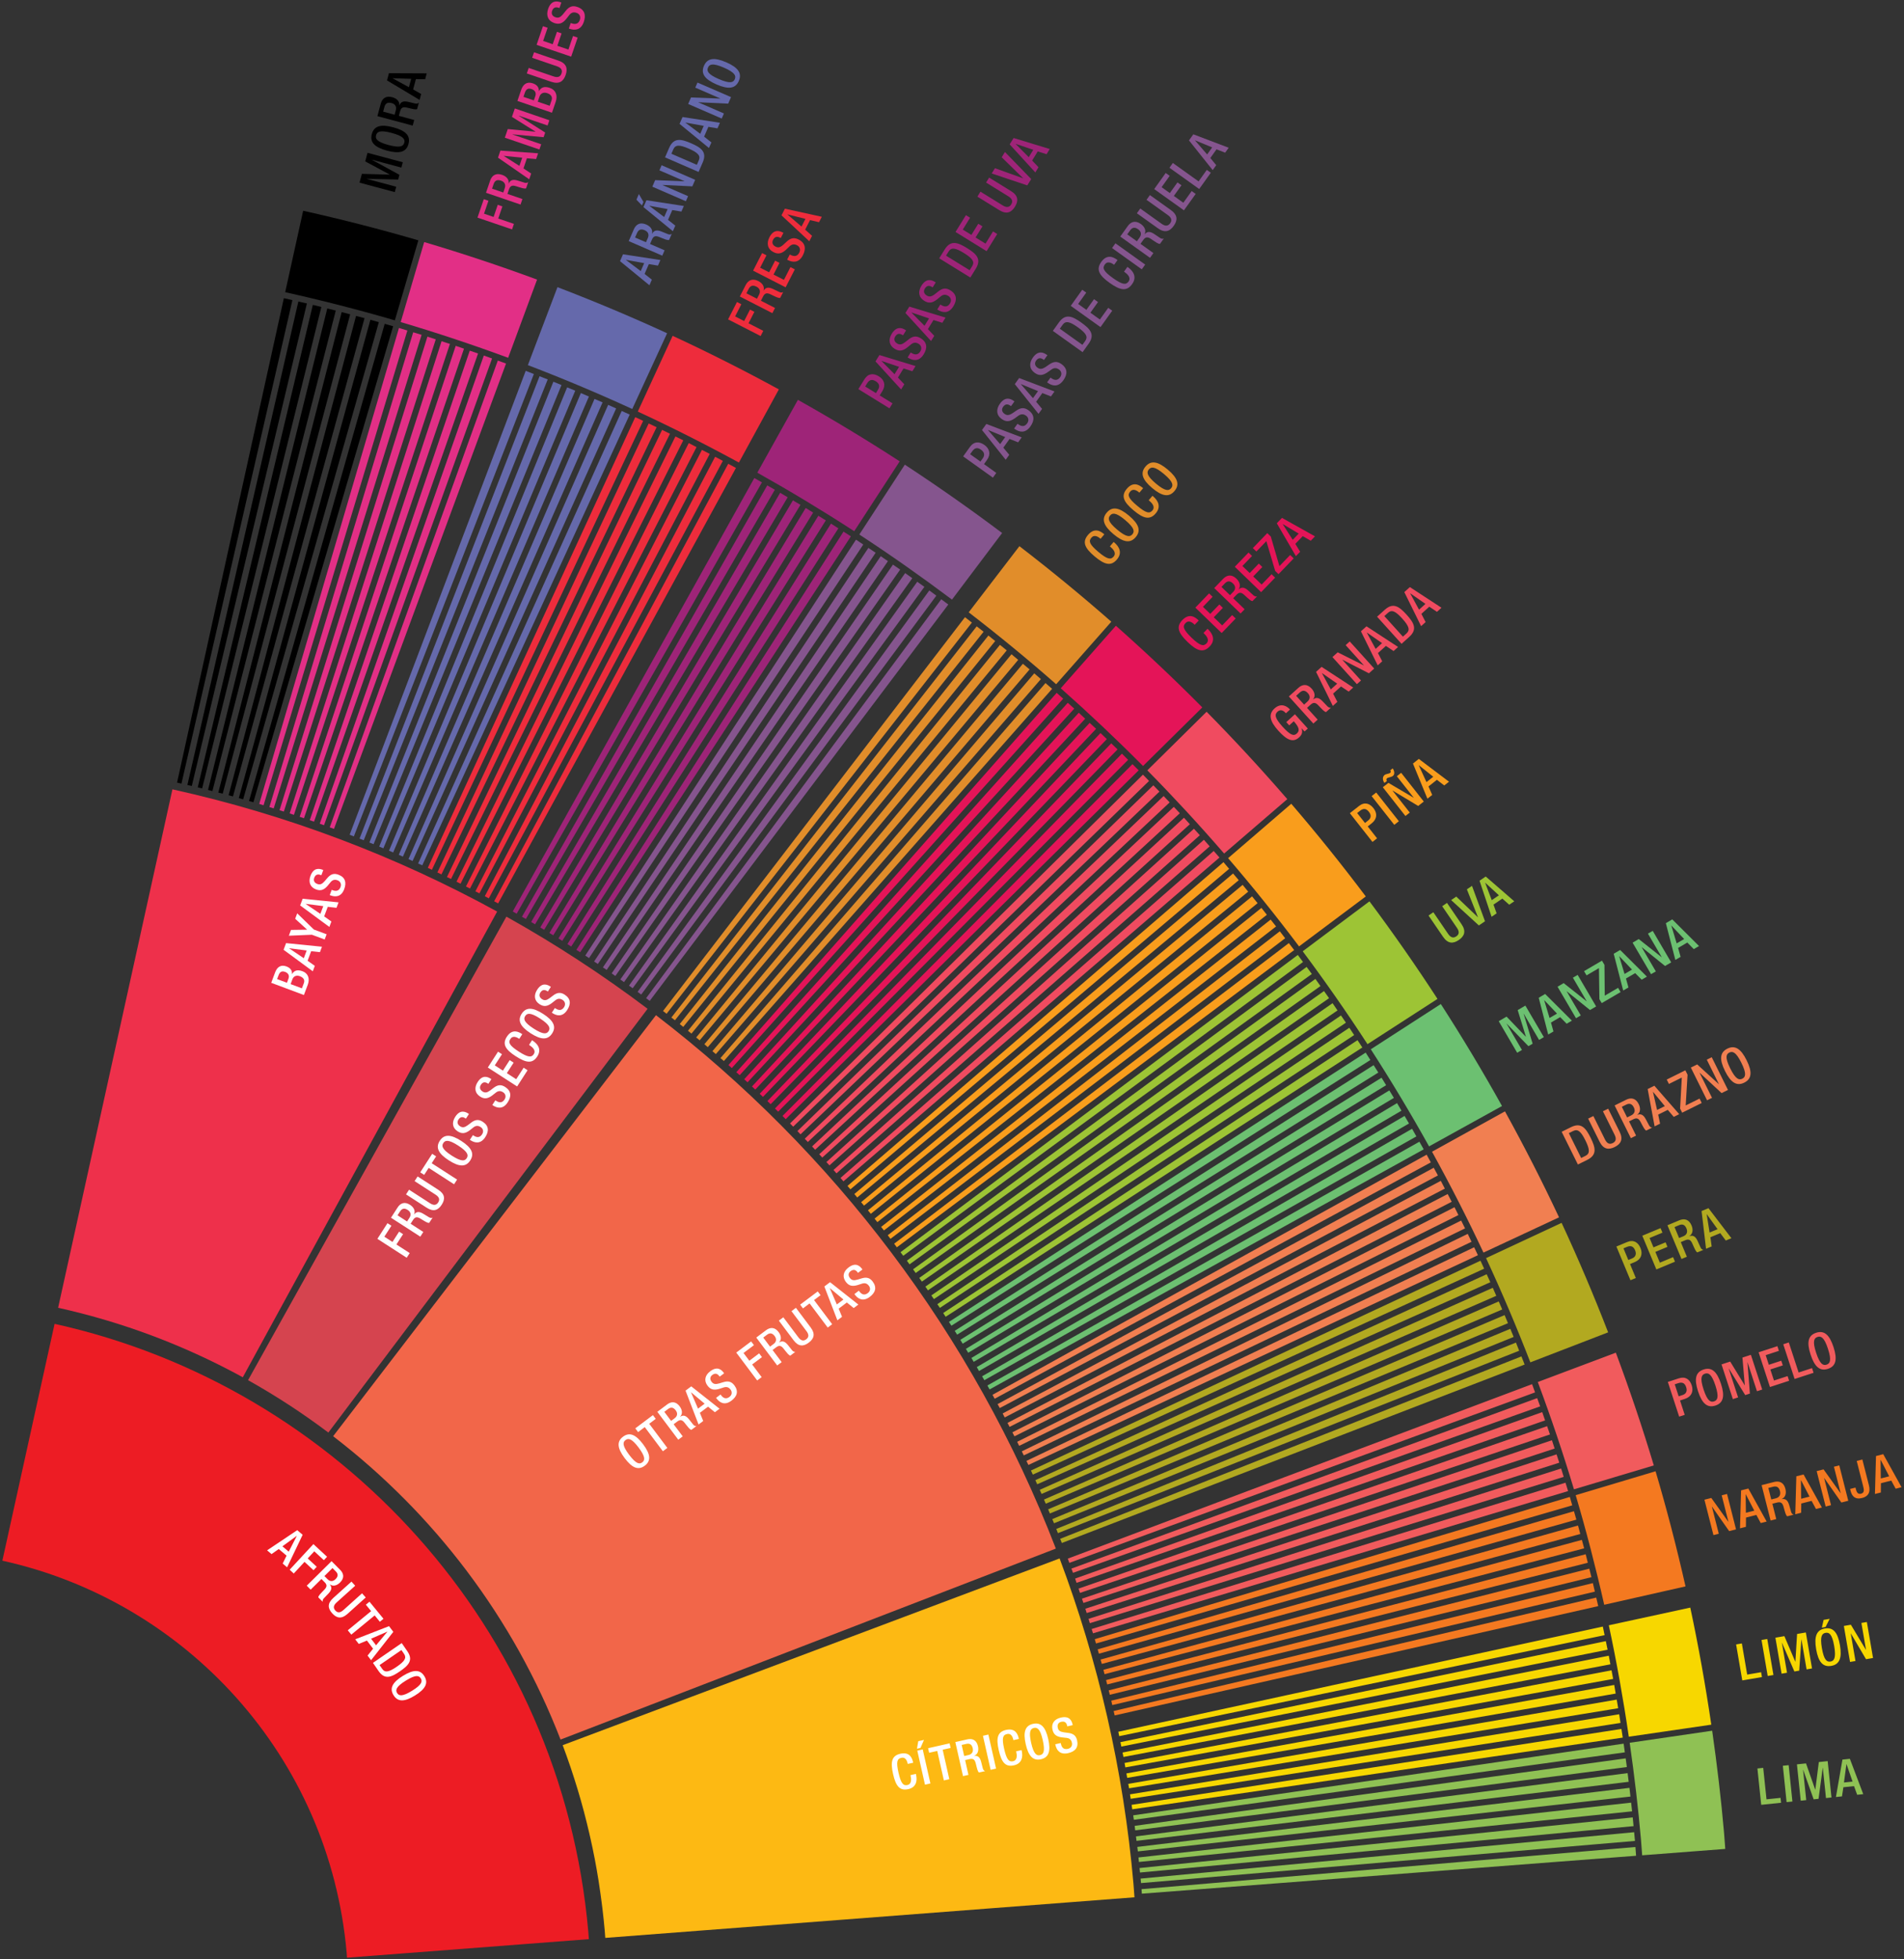 <svg xmlns="http://www.w3.org/2000/svg" fill="none" viewBox="0 0 381 392">
  <rect x="0" y="0" width="381" height="392" fill="#333333" stroke="none"/>
  <defs/>
  <path fill="#000" d="M74.118 63.981l-26.33 95.711c.291.08.58.165.869.247l27.149-95.478c-.563-.158-1.122-.323-1.688-.48zM71.247 63.206l-25.503 95.911c.293.079.58.161.871.242l26.33-95.701c-.565-.152-1.132-.298-1.698-.452zM68.371 62.442l-24.685 96.145c.291.076.583.149.874.226l25.507-95.92c-.566-.149-1.129-.304-1.696-.451zM62.6 61.002l-23.031 96.54c.293.071.585.141.878.212l23.855-96.33c-.569-.14-1.135-.285-1.702-.422zM65.487 61.718l-23.858 96.34c.293.075.582.15.876.226L67.19 62.14c-.568-.144-1.136-.28-1.703-.422zM49.831 160.273c.289.083.582.162.871.246l27.966-95.242c-.561-.165-1.126-.32-1.687-.481l-27.15 95.477zM59.703 60.327l-22.205 96.736c.294.069.588.134.881.204L61.41 60.719c-.569-.135-1.138-.26-1.707-.392zM56.802 59.662L35.43 156.585c.294.067.587.136.881.203l22.2-96.735c-.569-.129-1.14-.264-1.709-.391zM60.662 42.171l-3.594 16.293c7.348 1.632 14.723 3.525 21.945 5.633l4.701-16.008c-7.584-2.214-15.332-4.202-23.052-5.918zM71.94 36.547l.47-1.761 5.566.158.007-.02-4.905-2.629.464-1.721 7.061 1.893-.288 1.068-5.873-1.575-.006.019 5.492 3-.254.951-6.256-.153-.006.021 5.876 1.573-.29 1.069-7.058-1.893zM77.448 30.143c-2.523-.676-3.48-1.695-3.043-3.317.435-1.622 1.773-2.026 4.294-1.351 2.522.676 3.479 1.698 3.043 3.318-.432 1.622-1.771 2.026-4.294 1.35zm.919-3.548c-2.372-.637-2.93-.213-3.111.459-.18.673.092 1.318 2.464 1.955 2.434.651 2.992.23 3.173-.444.18-.673-.093-1.317-2.526-1.97zM75.52 23.241l.669-2.492c.265-.99.974-1.657 2.3-1.302.906.244 1.502.839 1.412 1.641l.019.005c.259-.684.741-.946 1.743-.72.456.111 1.014.251 1.442.344.355.074.567-.049.706-.172l-.342 1.276c-.159.074-.389.064-.674.021-.436-.075-.83-.191-1.35-.31-.774-.186-1.175-.04-1.382.731l-.248.92 3.068.822-.304 1.127-7.059-1.891zm3.687-1.182c.194-.723-.132-1.246-.844-1.436-.75-.202-1.235.019-1.434.761l-.256.958 2.294.617.24-.9zM77.442 16.09l.386-1.444 7.559.033-.313 1.18-1.849-.03-.555 2.067 1.609.919-.316 1.176-6.521-3.901zm4.835-.316l-3.699-.122-.005.02 3.254 1.774.45-1.672z"/>
  <path fill="#E22F86" d="M98.462 71.73c-.55-.197-1.099-.401-1.647-.595l-32.828 93.677c.286.099.564.207.849.309l16.45-45.687L98.462 71.73zM90.048 98.709l-24.063 66.832c.283.103.566.205.847.309l34.428-93.108c-.548-.203-1.1-.396-1.648-.596l-9.564 26.563zM94.001 70.161l-32.018 93.953c.285.099.571.189.855.289l32.824-93.674c-.553-.194-1.106-.377-1.661-.568zM91.187 69.2l-31.219 94.234c.286.097.571.194.857.29l32.022-93.957c-.553-.188-1.106-.381-1.66-.567zM79.838 65.621l-27.963 95.235c.289.085.574.181.863.267l28.78-94.992c-.559-.17-1.121-.345-1.68-.51zM82.685 66.485l-28.78 95c.286.089.575.178.862.269l29.599-94.759c-.563-.174-1.121-.338-1.681-.51zM85.529 67.361l-29.597 94.753c.286.092.577.177.863.269l30.403-94.485c-.556-.176-1.114-.363-1.669-.537zM88.359 68.275l-22.702 70.554-7.701 23.926c.288.093.572.195.857.289L90.03 68.815c-.558-.186-1.113-.358-1.671-.54zM84.884 48.435l-4.699 16.008c7.119 2.107 14.346 4.509 21.5 7.146l5.785-15.647c-7.513-2.77-15.105-5.294-22.586-7.507zM95.548 43.542l1.261-3.69.93.317-.882 2.587 1.917.654.83-2.431.93.316-.832 2.432 3.14 1.071-.375 1.104-6.919-2.36zM97.249 38.57l.836-2.44c.329-.969 1.081-1.59 2.378-1.146.892.305 1.445.936 1.302 1.732l.019.007c.301-.665.801-.896 1.787-.603.448.141.994.318 1.416.44.347.097.566-.011.712-.123l-.425 1.249c-.162.063-.391.038-.676-.024-.429-.103-.811-.245-1.321-.399-.765-.238-1.173-.118-1.431.638l-.307.9 3.001 1.026-.377 1.104-6.914-2.361zm3.759-.934c.243-.708-.048-1.25-.746-1.487-.736-.253-1.232-.065-1.48.662l-.321.939 2.25.768.297-.882zM99.653 31.547l.482-1.415 7.54.541-.393 1.152-1.844-.153-.69 2.025 1.544 1.025-.394 1.151-6.245-4.326zm4.843.008l-3.68-.37-.008.019 3.129 1.987.559-1.636zM101.019 27.551l.589-1.725 5.542.53.007-.019-4.714-2.951.574-1.684 6.916 2.36-.357 1.046-5.753-1.963-.006.019 5.278 3.359-.318.93-6.229-.57-.009.02 5.756 1.964-.358 1.047-6.918-2.363zM103.537 20.195l.763-2.236c.351-1.028 1.092-1.706 2.313-1.289.841.287 1.243.792 1.221 1.552l.018.007c.394-.71 1.016-1.039 2.186-.638 1.154.393 1.607 1.477 1.162 2.775l-.746 2.189-6.917-2.36zm3.59-.98c.227-.668-.099-1.17-.749-1.389-.822-.284-1.156.156-1.369.776l-.264.774 2.084.711.298-.872zm3.243.858c.227-.659-.076-1.162-.873-1.434-.746-.254-1.323.045-1.544.686l-.348 1.025 2.391.817.374-1.094zM105.796 13.591l4.96 1.694c.871.297 1.38.08 1.606-.587.224-.66-.043-1.14-.916-1.439l-4.96-1.693.378-1.104 4.873 1.663c1.598.546 1.908 1.539 1.459 2.857-.455 1.327-1.305 1.922-2.905 1.378l-4.873-1.665.378-1.104zM107.375 8.975l1.276-3.738.932.318-.9 2.634 1.917.655.848-2.48.928.317-.846 2.48 2.209.754.928-2.711.927.318-1.302 3.815-6.917-2.362zM114.204 4.606l.173.059c.842.289 1.396.067 1.656-.7.238-.697-.137-1.215-.65-1.39-.725-.248-1.17.011-1.568.568l-.52.667c-.73.874-1.402 1.132-2.391.796-1.259-.432-1.665-1.522-1.221-2.818.604-1.774 1.771-1.582 2.488-1.337l.154.054-.375 1.103-.148-.049c-.63-.215-1.092-.06-1.329.628-.161.475-.054 1.02.682 1.27.591.202.994.005 1.526-.636l.526-.653c.682-.86 1.359-1.105 2.31-.781 1.471.503 1.777 1.603 1.304 2.998-.587 1.715-1.863 1.712-2.83 1.381l-.167-.055.38-1.105z"/>
  <path fill="#6569AB" d="M121.696 81.006l-39.959 90.895c.273.122.547.247.822.37l40.733-90.544c-.531-.239-1.062-.484-1.596-.721zM83.671 172.773c.275.125.55.245.825.371l41.511-90.193c-.531-.244-1.068-.48-1.601-.721l-40.735 90.543zM107.966 75.284l-36.023 92.515c.278.111.56.219.839.331L109.6 75.921c-.545-.215-1.09-.424-1.634-.637zM113.486 77.506l-37.603 91.881c.278.114.553.234.831.349l38.395-91.563c-.54-.227-1.081-.443-1.623-.667zM118.964 79.822l-38.206 88.969-.962 2.243c.275.121.548.244.827.366l39.955-90.887c-.536-.231-1.075-.46-1.614-.691zM110.734 76.375l-36.816 92.201c.278.113.56.222.836.335l37.603-91.868c-.542-.222-1.081-.448-1.623-.668zM116.233 78.646L77.84 170.212c.275.118.555.232.833.351l39.171-91.223c-.538-.231-1.072-.468-1.611-.694zM105.197 74.202l-35.231 92.821c.281.108.558.221.841.33L106.83 74.84c-.546-.211-1.09-.429-1.633-.638zM133.49 66.68c-7.197-3.306-14.572-6.406-21.938-9.223l-5.922 15.599c6.998 2.676 14.019 5.626 20.887 8.779l1.665-3.618 5.31-11.536h-.002v-.001zM124.071 52.254l.596-1.373 7.482 1.146-.486 1.12-1.824-.301-.854 1.965 1.456 1.148-.485 1.118-5.885-4.823zm4.833.4l-3.644-.665-.009.018 2.963 2.235.69-1.588zM125.81 48.242l1.029-2.368c.41-.941 1.21-1.499 2.469-.952.865.376 1.366 1.052 1.161 1.834l.021.009c.356-.639.871-.83 1.83-.458.434.178.965.397 1.378.555.339.124.566.033.722-.067l-.526 1.213c-.169.049-.394.007-.671-.079-.42-.138-.792-.31-1.291-.505-.741-.298-1.159-.212-1.475.522l-.38.874 2.916 1.265-.468 1.071-6.715-2.914zm3.826-.627c.301-.687.054-1.253-.623-1.546-.715-.311-1.224-.164-1.531.541l-.398.913 2.181.947.371-.855zM127.352 39.953l.488-1.127.922 1.585-.304.694-1.106-1.152zm1.408 1.484l.596-1.373 7.485 1.148-.488 1.118-1.823-.301-.855 1.967 1.458 1.146-.485 1.119-5.888-4.824zm4.834.4l-3.642-.665-.01.017 2.963 2.237.689-1.589zM130.535 37.352l.566-1.307 5.849.226.008-.02-5.004-2.172.442-1.015 6.713 2.915-.568 1.307-5.978-.282-.008.018 5.134 2.229-.444 1.014-6.71-2.913zM133.077 31.488l.828-1.908c.912-2.107 2.401-1.773 4.388-.913 1.981.861 3.242 1.722 2.326 3.827l-.83 1.907-6.712-2.913zm6.368 1.492l.385-.884c.383-.883-.04-1.503-2.005-2.357-1.889-.82-2.685-.786-3.092.144l-.382.884 5.094 2.213zM135.983 24.787l.596-1.372 7.48 1.146-.486 1.119-1.825-.301-.852 1.965 1.458 1.148-.488 1.118-5.883-4.823zm4.831.4l-3.644-.666-.009.018 2.965 2.236.688-1.588zM137.708 20.805l.567-1.307 5.846.227.008-.021-5-2.171.442-1.016 6.711 2.915-.566 1.307-5.981-.281-.005.017 5.132 2.229-.442 1.016-6.712-2.915zM143.391 16.901c-2.397-1.042-3.195-2.192-2.525-3.734.669-1.542 2.054-1.746 4.451-.704 2.397 1.041 3.194 2.191 2.525 3.733-.668 1.542-2.052 1.745-4.451.705zm1.434-3.379c-2.259-.98-2.873-.643-3.149-.004-.281.639-.105 1.318 2.151 2.297 2.315 1.005 2.93.669 3.208.03.275-.64.1-1.319-2.21-2.323z"/>
  <path fill="#EE2C3C" d="M132.489 86.014L89.438 175.484c.27.131.544.258.814.39l43.811-89.085c-.525-.258-1.051-.522-1.574-.775zM127.115 83.463l-41.51 90.184c.275.127.544.263.816.391l42.277-89.826c-.527-.249-1.057-.504-1.583-.749zM129.803 84.732l-42.282 89.832c.272.13.544.261.814.392l43.053-89.476c-.527-.254-1.057-.497-1.585-.748zM143.102 91.389L97.014 179.322c.267.141.528.289.795.43l46.838-87.533c-.515-.275-1.03-.557-1.545-.83zM98.884 180.333c.264.143.528.285.793.429l47.593-87.138c-.515-.28-1.032-.55-1.547-.828l-46.839 87.537zM137.818 88.656L93.24 177.377c.267.136.536.271.804.409l45.335-88.327c-.522-.266-1.04-.539-1.561-.803zM140.461 90.018l-45.33 88.323c.267.137.537.269.804.409l46.086-87.93c-.517-.27-1.04-.534-1.56-.802zM135.155 87.329L91.348 176.412c.269.133.534.275.803.409l44.576-88.716c-.523-.263-1.046-.515-1.572-.776zM134.6 67.194l-6.973 15.155c6.738 3.122 13.537 6.552 20.23 10.2l7.997-14.639c-7.037-3.838-14.184-7.44-21.254-10.716zM145.693 63.904l1.778-3.476.876.449-1.245 2.435 1.806.925 1.17-2.289.876.447-1.17 2.291 2.952 1.513-.532 1.039-6.511-3.334zM148.043 59.326l1.176-2.299c.471-.912 1.304-1.416 2.525-.791.838.43 1.296 1.134 1.043 1.903l.016.008c.396-.614.924-.769 1.854-.339.423.207.939.458 1.342.642.327.144.561.069.723-.021l-.601 1.176c-.172.04-.394-.017-.665-.119-.41-.165-.771-.361-1.254-.587-.72-.345-1.143-.285-1.507.427l-.434.847 2.828 1.449-.536 1.038-6.51-3.334zm3.86-.386c.337-.665.13-1.244-.528-1.58-.692-.354-1.211-.241-1.561.444l-.451.884 2.114 1.083.426-.831zM150.7 54.155l1.801-3.521.876.45-1.272 2.48 1.806.923 1.195-2.334.876.449-1.195 2.334 2.079 1.065 1.309-2.554.876.448-1.841 3.594-6.51-3.334zM158.038 50.919l.162.085c.793.406 1.374.264 1.741-.456.339-.657.04-1.223-.442-1.471-.685-.35-1.165-.157-1.634.338l-.611.585c-.851.761-1.555.92-2.483.444-1.186-.607-1.429-1.746-.808-2.968.857-1.668 1.986-1.31 2.658-.965l.146.076-.531 1.04-.137-.07c-.593-.304-1.075-.215-1.405.43-.231.448-.205 1.002.49 1.357.556.286.984.148 1.604-.409l.614-.574c.801-.752 1.509-.895 2.401-.44 1.385.711 1.529 1.844.857 3.157-.825 1.614-2.088 1.428-2.998.961l-.156-.079.532-1.041zM156.38 43.087l.68-1.331 7.389 1.62-.556 1.086-1.801-.417-.976 1.905 1.382 1.238-.555 1.084-5.563-5.185zm4.795.707l-3.595-.897-.008.018 2.812 2.421.791-1.542z"/>
  <path fill="#EE304B" d="M16.8 262.921c3.022.792 6.006 1.681 8.947 2.667.192.064.385.129.575.193 2.976 1.012 5.909 2.119 8.798 3.322.129.054.259.11.386.163 2.94 1.235 5.833 2.568 8.672 3.995.051.026.103.052.154.079 1.429.722 2.846 1.464 4.248 2.233 0 0 .003.001.005.003l50.897-93.183c-20.195-11.072-42.039-19.381-64.978-24.455L11.632 261.669c.009.002.019.005.029.007 1.496.331 2.982.692 4.461 1.071.226.058.453.115.678.174z"/>
  <path fill="#fff" d="M54.274 196.649l.79-2.115c.364-.97 1.089-1.597 2.245-1.166.793.298 1.164.791 1.121 1.516l.021.007c.394-.665.997-.964 2.105-.548 1.089.408 1.49 1.455 1.032 2.682l-.774 2.069-6.54-2.445zm3.453-.837c.238-.632-.06-1.118-.674-1.348-.777-.29-1.108.118-1.326.703l-.277.734 1.971.735.306-.824zm3.076.908c.232-.622-.045-1.111-.797-1.391-.703-.265-1.264.006-1.491.61l-.359.971 2.259.845.388-1.035zM56.746 190.041l.499-1.336 7.183.722-.408 1.09-1.752-.196-.715 1.913 1.445 1.021-.408 1.089-5.844-4.303zm4.623.141l-3.505-.452-.006.017 2.933 1.983.578-1.548zM62.412 187.03l-4.613.196.432-1.163 3.232-.043-2.397-2.183.407-1.09 3.329 3.238 2.555.956-.388 1.044-2.557-.955zM60.062 181.166l.502-1.338 7.18.722-.409 1.091-1.749-.196-.717 1.914 1.443 1.021-.405 1.089-5.845-4.303zm4.628.14l-3.507-.454-.01.019 2.935 1.982.582-1.547zM66.374 178.051l.167.061c.793.299 1.327.101 1.599-.622.245-.661-.098-1.164-.583-1.347-.687-.255-1.121-.021-1.512.501l-.513.622c-.722.816-1.37 1.043-2.308.694-1.188-.446-1.547-1.498-1.089-2.725.628-1.676 1.738-1.46 2.413-1.207l.146.054-.388 1.044-.138-.05c-.595-.223-1.043-.087-1.286.564-.167.448-.08.971.617 1.231.558.208.947.031 1.474-.566l.52-.609c.676-.8 1.329-1.017 2.227-.68 1.389.52 1.652 1.578 1.159 2.897-.606 1.621-1.822 1.583-2.739 1.24l-.156-.058.39-1.044z"/>
  <path fill="#9E2478" d="M156.108 98.601l-49.818 85.885c.259.151.52.304.779.456l.835-1.414 49.713-84.034c-.504-.297-1.002-.599-1.509-.893zM163.755 103.2l-52.005 84.569c.256.159.507.324.762.484l52.738-84.133c-.495-.309-.999-.612-1.495-.92zM161.223 101.641l-33.742 55.936-17.548 29.094c.258.157.515.309.773.467l52.008-84.577c-.498-.305-.991-.617-1.491-.92zM158.668 100.117l-50.554 85.457c.259.154.515.312.773.466l51.29-85.03c-.5-.3-1.005-.595-1.509-.893zM155.052 97.987c-.505-.293-1.016-.577-1.523-.868l-49.082 86.312c.262.15.523.297.782.448l14.636-25.228 35.187-60.664zM150.944 95.647l-48.341 86.731c.262.149.523.3.784.448l49.083-86.311c-.51-.289-1.017-.583-1.526-.868zM141.655 148.843l-26.324 41.208c.254.161.509.319.762.484l54.172-83.22c-.49-.316-.986-.629-1.475-.945l-27.135 42.473zM167.76 105.713c-.493-.315-.981-.633-1.479-.945l-52.74 84.14c.254.161.507.323.76.486l12.842-20.103 40.617-63.578zM159.666 80.005l-8.122 14.57c6.591 3.696 13.108 7.632 19.391 11.712l2.645-4.064 6.454-9.915c-6.592-4.282-13.44-8.418-20.368-12.303zM171.763 77.858l1.216-1.97c.736-1.193 1.809-1.254 2.871-.597 1.118.689 1.436 1.788.717 2.957l-.537.871 2.569 1.588-.614.994-6.222-3.843zm3.516.799l.434-.706c.331-.532.328-1.172-.459-1.657-.669-.413-1.246-.396-1.734.397l-.394.636 2.153 1.33zM175.19 72.314l.785-1.273 7.23 2.204-.638 1.037-1.763-.558-1.126 1.822 1.278 1.343-.638 1.036-5.128-5.611zm4.72 1.085l-3.507-1.18-.009.017 2.607 2.636.909-1.473zM182.235 70.523l.157.096c.757.47 1.345.375 1.769-.314.388-.626.135-1.215-.324-1.5-.655-.404-1.146-.251-1.657.205l-.655.534c-.908.692-1.623.793-2.51.245-1.13-.7-1.286-1.855-.566-3.024.984-1.593 2.081-1.146 2.725-.748l.14.086-.614.995-.129-.081c-.568-.35-1.056-.301-1.437.318-.264.426-.28.982.38 1.391.533.328.968.224 1.633-.281l.655-.52c.858-.687 1.575-.774 2.428-.249 1.326.818 1.38 1.959.606 3.215-.952 1.542-2.194 1.255-3.067.719l-.149-.092.615-.995zM181.181 62.622l.785-1.274 7.237 2.203-.639 1.038-1.765-.558-1.124 1.821 1.276 1.343-.641 1.037-5.129-5.61zm4.723 1.087l-3.509-1.18-.011.018 2.612 2.636.908-1.474zM188.166 60.928l.159.097c.757.467 1.345.374 1.769-.315.39-.626.137-1.215-.326-1.5-.653-.405-1.146-.251-1.655.204l-.655.534c-.908.693-1.622.794-2.509.245-1.135-.7-1.289-1.854-.568-3.021.984-1.595 2.081-1.147 2.725-.749l.143.087-.618.992-.127-.08c-.569-.349-1.054-.302-1.437.317-.266.427-.281.982.38 1.392.533.328.97.224 1.633-.282l.657-.52c.857-.687 1.572-.774 2.426-.246 1.329.817 1.382 1.957.606 3.213-.952 1.543-2.197 1.258-3.067.719l-.151-.092.615-.995zM187.945 51.684l1.094-1.769c1.207-1.951 2.628-1.41 4.467-.274 1.839 1.134 2.962 2.165 1.755 4.118l-1.091 1.769-6.225-3.844zm6.088 2.387l.507-.82c.504-.818.176-1.492-1.646-2.616-1.753-1.083-2.547-1.163-3.081-.301l-.506.82 4.726 2.917zM191.204 46.414l2.08-3.364.834.517-1.462 2.371 1.725 1.065 1.376-2.23.84.516-1.38 2.232 1.99 1.225 1.503-2.441.839.517-2.124 3.435-6.221-3.843zM196.193 38.348l4.461 2.756c.785.484 1.328.385 1.7-.216.364-.593.211-1.122-.574-1.605l-4.461-2.756.612-.993 4.386 2.706c1.436.889 1.517 1.925.787 3.111-.738 1.195-1.703 1.586-3.141.699l-4.383-2.707.613-.995zM198.439 34.712l.654-1.055 5.618 2.013.01-.017-4.275-4.183.648-1.055 5.255 5.411-.783 1.264-7.127-2.378zM202.042 28.887l.788-1.272 7.232 2.203-.641 1.037-1.762-.557-1.124 1.821 1.277 1.343-.641 1.037-5.129-5.612zm4.723 1.086l-3.509-1.18-.011.017 2.61 2.637.91-1.474z"/>
  <path fill="#85558E" d="M156.773 162.581l-27.484 37.145c.24.179.485.357.723.537l59.746-79.308c-.467-.351-.941-.696-1.41-1.045l-31.575 42.671zM187.366 119.184c-.47-.348-.936-.698-1.407-1.043l-58.375 80.319c.242.177.482.359.723.538l20.019-27.052 39.04-52.762zM181.125 114.67l-56.995 81.316c.248.175.494.347.738.521l57.686-80.816c-.475-.339-.952-.684-1.429-1.021zM184.974 117.421c-.475-.344-.952-.679-1.428-1.019l-9.117 12.775-48.563 68.035c.245.176.494.343.738.52l11.62-15.988 46.75-64.323zM178.685 112.972l-56.287 81.79c.246.17.49.348.736.52l56.994-81.315c-.48-.336-.963-.661-1.443-.995zM173.766 109.629l-54.883 82.753c.248.167.498.334.747.502l55.595-82.285c-.486-.328-.973-.646-1.459-.97zM176.238 111.285l-55.593 82.279c.25.168.501.333.749.503l56.285-81.787c-.479-.331-.959-.669-1.441-.995zM172.748 108.953c-.485-.321-.973-.652-1.459-.971l-54.172 83.216c.251.165.501.337.75.502l24.322-36.672 30.559-46.075zM181.06 92.976l-9.103 13.977c6.208 4.062 12.437 8.439 18.54 13.02l10.035-13.322c-6.399-4.807-12.944-9.403-19.472-13.675zM192.735 91.319l1.345-1.884c.817-1.143 1.892-1.13 2.909-.404 1.065.763 1.311 1.883.513 2.999l-.596.835 2.456 1.758-.676.95-5.951-4.254zm3.455 1.035l.482-.675c.363-.509.404-1.148-.346-1.684-.642-.459-1.218-.481-1.762.278l-.436.607 2.062 1.474zM196.502 86.045l.871-1.218 7.073 2.688-.709.991-1.72-.676-1.246 1.743L201.956 91l-.707.993-4.747-5.948zm4.643 1.403l-3.424-1.414-.013.017 2.429 2.808 1.008-1.411zM203.608 84.79l.151.107c.726.519 1.319.463 1.79-.195.429-.601.218-1.205-.224-1.521-.625-.448-1.127-.327-1.668.093l-.687.491c-.954.63-1.673.683-2.525.074-1.084-.774-1.159-1.936-.361-3.054 1.091-1.526 2.156-1.005 2.771-.564l.137.095-.682.952-.124-.09c-.544-.387-1.033-.372-1.455.221-.294.408-.348.96.285 1.413.51.363.952.29 1.649-.171l.693-.475c.9-.626 1.62-.667 2.439-.081 1.267.905 1.243 2.046.385 3.248-1.056 1.475-2.277 1.106-3.11.509l-.143-.102.679-.95zM203.067 76.859l.869-1.217 7.075 2.688-.709.99-1.722-.674-1.245 1.742 1.188 1.426-.711.992-4.745-5.947zm4.644 1.402l-3.424-1.413-.011.016 2.428 2.808 1.007-1.411zM210.21 75.553l.149.108c.728.518 1.32.464 1.789-.195.429-.601.218-1.204-.223-1.521-.625-.447-1.126-.326-1.665.094l-.692.489c-.954.629-1.672.683-2.523.074-1.084-.775-1.157-1.935-.363-3.054 1.091-1.525 2.156-1.004 2.774-.564l.134.095-.682.951-.122-.09c-.544-.387-1.035-.372-1.458.22-.289.409-.345.961.288 1.414.51.362.952.289 1.647-.172l.693-.475c.901-.626 1.625-.666 2.439-.084 1.269.907 1.246 2.05.388 3.25-1.056 1.476-2.278 1.107-3.111.51l-.141-.101.679-.949zM210.682 66.209l1.207-1.693c1.335-1.867 2.722-1.23 4.48.027 1.76 1.257 2.809 2.361 1.475 4.228l-1.21 1.692-5.952-4.254zM216.596 69l.561-.784c.56-.783.277-1.479-1.467-2.723-1.676-1.199-2.463-1.332-3.051-.507l-.563.785 4.52 3.229zM214.261 61.197l2.302-3.219.8.572-1.622 2.268 1.652 1.179 1.525-2.135.799.574-1.523 2.135 1.902 1.358 1.666-2.335.801.573-2.347 3.284-5.955-4.254zM225.601 53.401l.129.09c1.073.768 1.814 1.952.814 3.354-1.072 1.501-2.372 1.277-4.499-.244-2.127-1.519-2.76-2.677-1.682-4.186 1.21-1.692 2.531-.899 3.149-.458l.108.078-.679.951-.1-.071c-.552-.393-1.303-.68-1.769.022-.499.7-.291 1.326 1.626 2.698 1.917 1.37 2.626 1.399 3.129.697.566-.791-.253-1.515-.801-1.908l-.1-.072.675-.951zM222.526 49.633l.678-.95 5.953 4.254-.677.952-5.954-4.256zM224.17 47.333l1.502-2.102c.593-.833 1.496-1.212 2.614-.413.766.548 1.114 1.314.749 2.036l.018.013c.48-.551 1.027-.627 1.884-.064.39.266.863.591 1.232.83.305.192.548.152.72.086l-.768 1.076c-.176.015-.389-.076-.641-.216-.382-.223-.709-.471-1.154-.763-.663-.448-1.089-.452-1.553.199l-.556.776 2.585 1.847-.677.951-5.955-4.256zm3.873.184c.435-.608.313-1.211-.289-1.641-.633-.452-1.162-.416-1.607.209l-.579.809 1.932 1.383.543-.76zM228.178 41.724l4.268 3.052c.752.537 1.299.474 1.712-.102.402-.566.283-1.105-.466-1.641l-4.267-3.052.677-.949 4.192 2.995c1.377.984 1.389 2.025.579 3.159-.817 1.144-1.804 1.469-3.18.486l-4.195-2.998.68-.95zM230.962 37.833l2.299-3.219.801.571-1.622 2.269 1.65 1.179 1.525-2.134.801.572-1.524 2.134 1.898 1.36 1.671-2.335.801.572-2.35 3.285-5.95-4.254zM234.012 33.564l.681-.952 5.149 3.684 1.647-2.301.802.571-2.326 3.252-5.953-4.254zM237.922 28.091l.87-1.217 7.075 2.687-.709.992-1.723-.676-1.243 1.742 1.184 1.428-.711.991-4.743-5.947zm4.64 1.402l-3.424-1.414-.01.017 2.429 2.807 1.005-1.41z"/>
  <path fill="#D5444F" d="M54.055 278.737c2.593 1.577 5.132 3.234 7.615 4.973.124.086.248.175.372.262 1.234.87 2.456 1.757 3.661 2.666l.002.001 63.879-84.794c-8.974-6.768-18.411-12.934-28.252-18.437l-51.694 92.746c.002.001.005.001.006.003 1.294.725 2.575 1.474 3.846 2.238.19.115.377.228.565.342z"/>
  <path fill="#fff" d="M75.517 247.876l2.019-3.131.788.51-1.415 2.193 1.627 1.049 1.33-2.062.791.509-1.333 2.064 2.663 1.717-.605.937-5.865-3.786zM78.239 243.654l1.337-2.072c.531-.822 1.372-1.222 2.472-.512.757.488 1.121 1.202.808 1.906l.016.011c.433-.548.949-.644 1.793-.147.383.235.847.525 1.213.737.297.169.529.119.69.049l-.687 1.06c-.164.021-.371-.055-.617-.178-.375-.196-.698-.415-1.135-.674-.653-.398-1.059-.381-1.472.259l-.493.764 2.545 1.644-.603.938-5.867-3.785zm3.701 0c.386-.6.242-1.17-.348-1.552-.625-.403-1.129-.345-1.528.271l-.513.798 1.906 1.231.483-.748zM81.852 238.047l4.207 2.715c.742.478 1.261.392 1.626-.174.359-.558.223-1.067-.515-1.544l-4.208-2.714.604-.936 4.134 2.666c1.356.874 1.413 1.867.693 2.986-.726 1.124-1.656 1.479-3.009.606l-4.135-2.668.603-.937zM85.784 233.684l-.902 1.395-.79-.508 2.393-3.706.787.509-.886 1.371 5.08 3.278-.604.936-5.078-3.275zM89.798 232.165c-2.094-1.351-2.669-2.559-1.796-3.906.87-1.349 2.205-1.324 4.299.028 2.095 1.353 2.666 2.558 1.797 3.906-.869 1.348-2.203 1.324-4.3-.028zm1.874-2.957c-1.973-1.273-2.604-1.052-2.965-.493-.359.558-.302 1.223 1.669 2.497 2.024 1.304 2.653 1.083 3.013.525.364-.559.304-1.225-1.717-2.529zM94.628 227.127l.151.095c.712.462 1.275.382 1.695-.267.382-.591.154-1.157-.283-1.438-.615-.398-1.087-.26-1.585.165l-.634.497c-.881.645-1.561.727-2.399.186-1.068-.688-1.194-1.795-.483-2.896.97-1.503 2.006-1.056 2.615-.662l.132.084-.606.937-.124-.079c-.533-.345-1-.309-1.374.275-.261.403-.289.932.336 1.335.502.323.92.234 1.561-.237l.639-.485c.83-.639 1.515-.709 2.321-.189 1.251.805 1.281 1.894.517 3.078-.938 1.454-2.121 1.157-2.943.628l-.14-.091.604-.936zM99.12 220.164l.148.096c.712.46 1.277.382 1.695-.268.382-.591.153-1.158-.283-1.437-.614-.4-1.087-.261-1.583.164l-.636.498c-.881.642-1.561.726-2.399.185-1.068-.689-1.194-1.793-.483-2.896.97-1.503 2.008-1.055 2.615-.662l.132.085-.604.936-.124-.079c-.536-.346-1-.309-1.377.276-.259.403-.288.932.339 1.335.501.324.92.234 1.561-.237l.637-.485c.832-.639 1.517-.708 2.323-.189 1.25.804 1.28 1.894.513 3.078-.936 1.456-2.121 1.157-2.941.628l-.14-.091.607-.937zM97.613 213.599l2.048-3.173.789.509-1.442 2.235 1.628 1.051 1.357-2.105.789.51-1.358 2.102 1.874 1.21 1.484-2.3.788.507-2.089 3.24-5.868-3.786zM106.464 208.14l.124.079c1.06.684 1.819 1.78.928 3.16-.954 1.48-2.202 1.324-4.3-.029-2.094-1.351-2.75-2.426-1.79-3.914 1.076-1.668 2.372-.972 2.981-.578l.105.068-.604.937-.097-.063c-.542-.351-1.274-.59-1.684.102-.445.689-.219 1.277 1.671 2.497 1.889 1.219 2.568 1.215 3.013.524.504-.781-.308-1.433-.85-1.784l-.099-.062.602-.937zM106.185 206.748c-2.095-1.351-2.666-2.56-1.796-3.907.871-1.347 2.203-1.324 4.299.029 2.097 1.351 2.666 2.559 1.797 3.905-.867 1.347-2.203 1.324-4.3-.027zm1.875-2.958c-1.971-1.273-2.604-1.052-2.963-.493-.361.559-.304 1.226 1.669 2.498 2.022 1.304 2.652 1.083 3.013.524.36-.557.301-1.225-1.719-2.529zM111.028 201.691l.148.096c.712.462 1.276.383 1.696-.267.381-.591.153-1.158-.281-1.437-.617-.4-1.091-.261-1.587.163l-.634.498c-.881.644-1.563.726-2.399.185-1.07-.688-1.196-1.793-.483-2.894.97-1.503 2.006-1.056 2.615-.663l.13.085-.603.936-.124-.08c-.534-.345-1.002-.308-1.377.277-.259.401-.286.931.337 1.335.502.324.92.234 1.561-.238l.639-.485c.831-.639 1.517-.708 2.321-.188 1.25.805 1.28 1.895.515 3.079-.938 1.454-2.119 1.157-2.941.626l-.141-.09.608-.938z"/>
  <path fill="#E18D2A" d="M203.746 132.032c-.45-.374-.89-.752-1.343-1.125l-11.509 13.987-51.586 62.695c.232.192.467.378.698.572l3.191-3.814 60.549-72.315zM200.094 129.029l-62.429 77.215c.235.188.466.379.699.57l63.092-76.683c-.449-.369-.909-.732-1.362-1.102zM195.441 125.323l-48.28 61.856-12.814 16.415c.237.187.475.368.712.555l61.765-77.747c-.459-.362-.922-.718-1.383-1.079zM197.781 127.161l-61.757 77.737c.232.189.463.382.696.572l62.425-77.207c-.456-.367-.906-.737-1.364-1.102zM193.096 123.494l-60.422 78.795c.237.182.474.371.711.554l61.094-78.271c-.462-.358-.919-.722-1.383-1.078zM204.682 132.814l-42.716 51.018-21.02 25.108c.229.192.455.393.684.587l64.399-75.589c-.445-.376-.898-.748-1.347-1.124zM144.166 211.709c.227.196.459.39.685.587l6.758-7.663 58.922-66.808c-.436-.385-.882-.765-1.324-1.147l-65.041 75.031zM206.958 134.729l-64.402 75.595c.229.196.456.39.685.589l65.045-75.035c-.445-.382-.88-.767-1.328-1.149zM203.993 109.283l-10.149 13.236c6.04 4.649 11.922 9.485 17.5 14.388l4.984-5.65 6.051-6.86c-5.86-5.15-12.042-10.23-18.386-15.114zM222.847 108.433l.116.099c1.013.85 1.657 2.088.55 3.403-1.184 1.409-2.463 1.084-4.463-.594-1.995-1.68-2.537-2.882-1.345-4.3 1.34-1.592 2.591-.697 3.173-.211l.1.086-.75.894-.094-.08c-.517-.434-1.243-.777-1.761-.116-.553.658-.396 1.297 1.407 2.812 1.803 1.516 2.505 1.6 3.06.941.626-.744-.133-1.528-.652-1.963l-.094-.078.753-.893zM222.809 106.874c-1.998-1.679-2.432-3.006-1.353-4.292 1.081-1.284 2.461-1.085 4.461.595 1.997 1.679 2.432 3.006 1.351 4.292-1.077 1.284-2.462 1.085-4.459-.595zm2.334-2.824c-1.879-1.582-2.564-1.434-3.011-.901-.45.53-.474 1.231 1.404 2.813 1.927 1.619 2.612 1.472 3.06.94.447-.532.476-1.232-1.453-2.852zM230.615 99.2l.114.099c1.013.849 1.658 2.087.552 3.402-1.186 1.41-2.463 1.084-4.459-.595-2-1.68-2.539-2.882-1.348-4.3 1.337-1.591 2.591-.696 3.172-.209l.1.086-.749.893-.094-.079c-.517-.436-1.245-.778-1.761-.117-.553.659-.394 1.298 1.405 2.813 1.803 1.514 2.509 1.599 3.062.94.623-.744-.134-1.527-.65-1.963l-.095-.079.751-.891zM230.564 97.655c-1.998-1.68-2.432-3.008-1.353-4.292 1.081-1.284 2.464-1.084 4.461.596 1.998 1.679 2.431 3.006 1.351 4.291-1.079 1.286-2.463 1.084-4.459-.595zm2.334-2.825c-1.881-1.581-2.566-1.435-3.013-.902-.448.533-.474 1.234 1.402 2.814 1.928 1.621 2.614 1.474 3.062.941.447-.533.477-1.233-1.451-2.853z"/>
  <path fill="#E41458" d="M214.967 141.789c-.434-.394-.871-.777-1.305-1.168l-66.32 73.908c.221.201.447.402.668.603l60.008-65.731 6.949-7.612zM156.582 223.291c.213.213.428.424.641.637l70.631-69.796c-.41-.415-.828-.822-1.243-1.237l-70.029 70.396zM215.867 142.613l-60.768 66.566-6.183 6.77c.224.204.45.4.673.605l67.564-72.746c-.428-.398-.855-.8-1.286-1.195zM212.752 139.803c-.434-.39-.868-.785-1.305-1.172l-65.684 74.473c.226.2.447.405.671.606l8.162-9.095 58.156-64.812zM218.048 144.638l-67.572 72.754c.219.206.436.414.657.62l68.2-72.181c-.427-.401-.856-.794-1.285-1.193zM224.502 150.8l-13.86 14.173-55.566 56.824c.215.211.426.425.639.637l70.029-70.397c-.413-.414-.825-.827-1.242-1.237zM222.364 148.732L153.56 220.31c.216.209.434.417.65.628l69.42-70.991c-.42-.409-.844-.81-1.266-1.215zM220.218 146.67l-56.159 59.437-12.041 12.742c.218.208.439.414.655.622l68.809-71.585c-.42-.406-.839-.814-1.264-1.216zM223.296 125.205l-5.518 6.255-5.515 6.253c5.582 4.941 11.116 10.169 16.464 15.555l11.863-11.724c-5.614-5.656-11.429-11.148-17.294-16.339zM241.634 125.808l.111.107c.951.917 1.51 2.199.315 3.437-1.28 1.329-2.536.916-4.416-.898-1.882-1.815-2.337-3.052-1.049-4.388 1.442-1.498 2.636-.519 3.183.007l.094.093-.809.841-.091-.085c-.486-.47-1.189-.864-1.752-.237-.596.619-.485 1.27 1.215 2.906 1.695 1.637 2.394 1.769 2.993 1.149.674-.701-.028-1.536-.517-2.005l-.087-.086.81-.841zM239.197 121.578l2.745-2.847.709.682-1.934 2.006 1.461 1.41 1.822-1.888.704.682-1.82 1.89 1.683 1.621 1.991-2.065.71.684-2.804 2.906-5.267-5.081zM242.974 117.667l1.793-1.858c.711-.739 1.657-.979 2.645-.026.677.655.909 1.463.444 2.122l.014.016c.556-.475 1.108-.469 1.874.212.347.32.768.711 1.099 1.002.272.234.518.23.7.191l-.919.952c-.173-.013-.372-.131-.599-.309-.345-.276-.634-.567-1.032-.923-.588-.542-1.009-.606-1.564-.03l-.663.686 2.289 2.204-.814.843-5.267-5.082zm3.805.75c.518-.537.487-1.153-.046-1.667-.56-.54-1.087-.581-1.622-.029l-.688.716 1.707 1.651.649-.671zM247.09 113.405l2.747-2.846.706.682-1.933 2.006 1.459 1.409 1.824-1.888.706.683-1.822 1.889 1.684 1.622 1.99-2.066.709.684-2.804 2.906-5.266-5.081zM255.173 114.242l-1.767-5.963-2.001 2.073-.706-.682 2.889-2.996.706.684 1.724 5.919 2.148-2.227.709.682-3.038 3.15-.664-.64zM255.495 104.701l1.037-1.076 6.604 3.692-.846.88-1.604-.922-1.488 1.542.967 1.585-.846.876-3.824-6.577zm4.383 2.066l-3.178-1.9-.016.016 1.994 3.13 1.2-1.246z"/>
  <path fill="#F04B60" d="M236.915 163.617l-72.982 67.332c.205.221.409.443.612.665l73.548-66.698c-.394-.432-.782-.869-1.178-1.299zM234.887 161.443l-72.386 67.941c.205.221.405.446.609.666l72.979-67.329c-.399-.431-.801-.851-1.202-1.278zM232.852 159.273l-35.683 34.072-36.136 34.502c.208.218.418.432.626.652l72.393-67.948c-.402-.425-.798-.855-1.2-1.278zM238.914 165.819l-73.547 66.696c.202.223.41.441.612.665l74.114-66.061c-.391-.437-.786-.866-1.179-1.3zM230.785 157.132l-71.221 69.185c.208.216.415.435.625.651l71.822-68.576c-.407-.425-.819-.84-1.226-1.26zM240.906 168.03l-74.116 66.062c.2.225.394.454.593.68l74.681-65.425c-.389-.437-.77-.88-1.158-1.317zM228.712 155l-70.622 69.787c.211.215.417.433.626.65l71.219-69.18c-.407-.418-.813-.842-1.223-1.257zM168.187 235.692c.199.227.396.452.591.679l75.245-64.789c-.383-.441-.771-.877-1.156-1.317l-74.68 65.427zM241.45 142.414l-3.329 3.29-8.534 8.432c5.227 5.307 10.394 10.901 15.367 16.645l12.639-10.884c-5.23-6.04-10.654-11.916-16.143-17.483zM260.475 145.734l-.014.014c.216.713.119 1.23-.518 1.807-1.185 1.07-2.404.572-4.154-1.361-1.749-1.939-1.997-3.313-.746-4.445 1.361-1.226 2.556-.362 3.002.131l.087.098-.819.742-.118-.13c-.364-.401-.963-.728-1.556-.194-.612.555-.571 1.261.994 2.99 1.579 1.747 2.265 1.927 2.849 1.399.666-.588.477-1.288-.591-2.471l-.911.822-.59-.653 1.73-1.563 2.579 2.854-.652.59-.572-.63zM257.909 139.352l1.914-1.729c.757-.686 1.715-.862 2.636.156.631.697.806 1.519.297 2.145l.013.015c.587-.434 1.135-.392 1.852.341.323.343.712.76 1.025 1.072.253.253.501.266.684.238l-.981.885c-.173-.022-.361-.156-.575-.348-.326-.299-.593-.609-.965-.99-.55-.579-.967-.672-1.556-.137l-.707.638 2.127 2.353-.865.781-4.899-5.42zm3.737 1.008c.553-.499.563-1.116.07-1.661-.521-.579-1.048-.655-1.615-.14l-.736.665 1.591 1.762.69-.626zM263.352 134.433l1.108-1.001 6.326 4.132-.905.816-1.533-1.026-1.59 1.434.854 1.644-.906.817-3.354-6.816zm4.227 2.359l-3.035-2.11-.016.013 1.768 3.256 1.283-1.159zM266.625 131.473l1.055-.952 5.222 2.619.014-.013-3.647-4.041.819-.739 4.898 5.421-1.057.953-5.318-2.726-.011.015 3.742 4.145-.818.74-4.899-5.422zM272.33 126.319l1.11-1.002 6.324 4.133-.903.817-1.536-1.028-1.59 1.433.854 1.645-.903.816-3.356-6.814zm4.225 2.36l-3.035-2.111-.016.014 1.768 3.255 1.283-1.158zM275.56 123.399l1.541-1.391c1.701-1.537 2.916-.621 4.366.981 1.445 1.603 2.235 2.904.534 4.44l-1.542 1.393-4.899-5.423zm5.172 3.988l.714-.645c.715-.645.587-1.383-.847-2.97-1.38-1.527-2.118-1.824-2.868-1.146l-.715.645 3.716 4.116zM281.013 118.471l1.11-1.001 6.326 4.133-.904.816-1.536-1.027-1.585 1.434.85 1.644-.904.815-3.357-6.814zm4.227 2.36l-3.036-2.11-.016.013 1.771 3.256 1.281-1.159z"/>
  <path fill="#F99D1C" d="M247.879 176.116c-.377-.45-.758-.892-1.135-1.339l-75.784 64.132c.192.23.382.463.575.695l2.359-1.961 73.985-61.527zM244.822 172.508l-8.079 6.955-67.159 57.828c.195.228.399.451.593.68l75.779-64.127c-.379-.443-.754-.894-1.134-1.336zM249.771 178.411c-.372-.451-.741-.908-1.113-1.358l-76.342 63.488c.194.231.386.461.579.692l64.46-52.677 12.416-10.145zM250.543 179.355l-62.852 51.365-14.015 11.454c.191.233.381.465.572.699l77.404-62.159c-.366-.457-.742-.905-1.109-1.359zM254.263 183.998l-77.941 61.496c.188.237.375.47.561.707l78.466-60.827c-.359-.461-.725-.916-1.086-1.376zM257.163 187.734c-.356-.466-.706-.932-1.065-1.396l-78.456 60.82c.184.238.362.48.547.719l16.97-12.925 62.004-47.218zM178.923 248.852c.181.239.359.481.54.721l79.504-59.475c-.353-.467-.711-.929-1.065-1.396l-78.979 60.15zM253.505 183.04c-.363-.459-.722-.92-1.087-1.377l-38.482 30.903-38.932 31.263c.191.234.374.471.561.708l33.457-26.398 44.483-35.099zM258.39 160.825l-12.639 10.883c4.884 5.683 9.656 11.617 14.197 17.654l13.354-9.992c-4.778-6.353-9.789-12.586-14.912-18.545zM270.113 162.709l1.819-1.432c1.105-.868 2.132-.556 2.905.427.812 1.031.735 2.174-.347 3.024l-.804.633 1.871 2.376-.919.724-4.525-5.752zm3.029 1.959l.652-.514c.491-.385.711-.987.138-1.712-.49-.62-1.035-.801-1.766-.226l-.591.463 1.567 1.989zM275.388 158.572l-.916.723 4.531 5.746.917-.723-4.532-5.746zM276.71 157.52l1.119-.88 5.038 2.971.016-.014-3.37-4.283.869-.684 4.525 5.75-1.118.881-5.129-3.085-.016.013 3.459 4.399-.87.683-4.523-5.751zm1.972-3.771c.28.353.515 1.134.056 1.494-.363.286-.936.282-1.186.48-.18.137-.149.375-.019.537l-.501.392c-.275-.346-.544-1.138.051-1.606.13-.103.331-.143.536-.2.208-.048.428-.101.564-.209.186-.146.114-.351 0-.496l.499-.392zM282.741 152.775l1.173-.926 6.041 4.56-.955.752-1.464-1.131-1.684 1.326.738 1.701-.957.754-2.892-7.036zm4.065 2.644l-2.895-2.314-.014.012 1.547 3.373 1.362-1.071z"/>
  <path fill="#9DC435" d="M255.619 218.678l-66.881 44.038c.165.25.326.505.49.757l83.383-53.884c-.32-.489-.645-.974-.966-1.464l-16.026 10.553zM270.974 207.106c-.324-.488-.641-.977-.967-1.464l-82.443 55.305c.167.25.34.495.509.746l.955-.63 81.946-53.957zM263.215 195.87l-38.253 27.61-42.252 30.492c.176.244.351.49.526.734l80.997-57.406c-.34-.475-.674-.954-1.018-1.43zM268.335 203.181L186.37 259.19c.169.248.337.496.506.746l82.45-55.308c-.329-.484-.662-.964-.991-1.447zM259.699 191.075L180.2 250.548c.181.242.364.479.544.72l79.995-58.782c-.349-.47-.692-.945-1.04-1.411zM267.643 202.174c-.329-.481-.657-.967-.992-1.447l-81.477 56.707c.17.247.336.498.506.746l61.41-41.962 20.553-14.044zM264.94 198.297L183.948 255.7c.173.245.355.486.525.733l81.481-56.708c-.335-.477-.677-.951-1.014-1.428zM262.502 194.882c-.345-.472-.693-.941-1.04-1.412l-79.987 58.776c.176.244.35.491.526.735l7.696-5.555 72.805-52.544zM274.037 180.349l-13.357 9.992c4.505 6.029 8.862 12.277 12.962 18.582l14.009-9.052c-4.312-6.636-8.889-13.198-13.614-19.522zM286.819 182.528l2.956 4.331c.521.762 1.057.892 1.641.494.577-.393.649-.939.129-1.7l-2.957-4.331.965-.659 2.906 4.254c.954 1.397.606 2.378-.545 3.164-1.161.792-2.199.757-3.153-.638l-2.906-4.256.964-.659zM290.382 180.098l1.025-.699 4.316 4.124.018-.012-2.21-5.561 1.022-.698 2.603 7.079-1.226.839-5.548-5.072zM296.064 176.225l1.235-.843 5.714 4.954-1.006.687-1.383-1.225-1.766 1.205.62 1.747-1.005.688-2.409-7.213zm3.872 2.913l-2.726-2.505-.018.013 1.315 3.469 1.429-.977z"/>
  <path fill="#6CC071" d="M282.56 225.855l-86.039 49.525c.148.261.304.519.451.781l86.451-48.78c-.288-.509-.571-1.018-.863-1.526zM274.87 213.124l-74.364 47.159-9.464 6.001c.161.254.328.505.487.762l84.281-52.439c-.31-.499-.627-.989-.94-1.483zM278.008 218.178l-84.734 51.717c.157.258.316.513.472.77l85.178-50.991c-.302-.5-.612-.996-.916-1.496zM276.455 215.64l-84.289 52.444c.159.256.313.515.472.77l84.734-51.717c-.306-.498-.608-1-.917-1.497zM273.276 210.614l-10.631 6.869-72.754 47.016c.162.254.326.505.49.759l83.836-53.163c-.317-.494-.625-.99-.941-1.481zM197.584 277.218c.149.264.288.529.436.793l86.869-48.04c-.283-.51-.577-1.018-.863-1.528l-86.442 48.775zM281.949 224.797c-.293-.504-.593-1.008-.889-1.512l-85.604 50.256c.151.259.3.523.451.782l15.353-8.836 70.689-40.69zM280.442 222.232c-.297-.504-.59-1.008-.889-1.51l-85.171 50.988c.156.257.308.515.464.776l48.414-28.425 37.182-21.829zM288.317 200.896l-14.011 9.053c4.103 6.362 8.021 12.892 11.658 19.426l14.597-8.072c-3.814-6.855-7.93-13.715-12.244-20.407zM299.901 204.334l1.571-.918 3.852 4.02.016-.01-1.642-5.316 1.537-.9 3.696 6.308-.955.559-3.073-5.248-.016.011 1.8 5.992-.846.496-4.348-4.502-.019.011 3.074 5.247-.954.559-3.693-6.309zM307.904 199.64l1.289-.754 5.354 5.334-1.052.616-1.294-1.319-1.846 1.082.501 1.784-1.051.615-1.901-7.358zm3.66 3.171l-2.544-2.685-.019.011 1.072 3.549 1.491-.875zM311.672 197.429l1.228-.718 4.58 3.628.017-.01-2.752-4.7.954-.559 3.695 6.308-1.229.717-4.652-3.751-.017.011 2.823 4.822-.952.56-3.695-6.308zM320.049 199.921l-.091-6.212-2.481 1.454-.498-.847 3.585-2.101.496.846.062 6.159 2.669-1.562.498.847-3.774 2.21-.466-.794zM322.91 190.835l1.291-.755 5.354 5.335-1.049.614-1.294-1.318-1.849 1.081.499 1.785-1.051.616-1.901-7.358zm3.662 3.171l-2.547-2.685-.017.01 1.072 3.548 1.492-.873zM326.691 188.615l1.23-.719 4.581 3.628.017-.01-2.755-4.7.957-.559 3.693 6.309-1.227.719-4.653-3.753-.02.011 2.827 4.824-.955.558-3.695-6.308zM333.344 184.715l1.289-.757 5.353 5.336-1.051.616-1.294-1.319-1.846 1.082.501 1.783-1.051.616-1.901-7.357zm3.662 3.17l-2.547-2.685-.017.009 1.07 3.552 1.494-.876z"/>
  <path fill="#F17F51" d="M205.393 292.308c.129.271.266.54.394.812l89.953-41.971c-.248-.526-.507-1.057-.757-1.584l-89.59 42.743zM293.701 246.882l-43.708 21.314-45.525 22.201c.132.27.262.541.394.812l89.596-42.743c-.254-.53-.498-1.056-.757-1.584zM286.899 233.653l-87.276 47.292c.143.264.291.526.436.792l87.678-46.543c-.276-.514-.559-1.027-.838-1.541zM292.382 244.216l-35.341 17.61-53.5 26.658c.135.269.262.543.396.812l89.227-43.512c-.256-.522-.523-1.046-.782-1.568zM289.685 238.911l-88.078 45.791c.14.266.277.534.416.803l88.472-45.038c-.266-.52-.541-1.038-.81-1.556zM288.312 236.272l-24.173 12.832-63.503 33.709c.14.266.273.537.413.803l88.071-45.788c-.271-.518-.535-1.037-.808-1.556zM291.053 241.553l-88.47 45.035c.135.269.277.535.413.804l88.841-44.271c-.264-.522-.519-1.045-.784-1.568zM285.48 231.039l-86.877 48.043c.146.262.289.528.434.792l87.28-47.294c-.278-.512-.555-1.028-.837-1.541zM301.153 222.373l-14.596 8.072c3.69 6.693 7.151 13.477 10.294 20.183l15.119-7.054c-3.304-7.047-6.941-14.173-10.817-21.201zM312.497 226.456l1.862-.923c2.053-1.02 2.978.192 3.936 2.127.959 1.936 1.366 3.402-.69 4.422l-1.86.923-3.248-6.549zm3.902 5.242l.863-.427c.86-.427.936-1.175-.014-3.091-.914-1.843-1.544-2.331-2.453-1.881l-.862.429 2.466 4.97zM318.842 223.305l2.327 4.697c.41.825.921 1.027 1.556.713.622-.309.773-.839.362-1.665l-2.332-4.695 1.048-.519 2.288 4.613c.75 1.514.272 2.436-.976 3.056-1.256.622-2.28.446-3.032-1.068l-2.289-4.613 1.048-.519zM323.096 221.188l2.312-1.145c.919-.456 1.89-.366 2.499.863.418.844.366 1.682-.294 2.147l.008.017c.682-.258 1.2-.068 1.69.831.219.417.485.926.696 1.311.176.314.412.392.596.415l-1.186.587c-.159-.069-.304-.249-.459-.492-.232-.376-.405-.747-.66-1.215-.375-.707-.749-.91-1.463-.554l-.854.424 1.41 2.843-1.044.518-3.251-6.55zm3.329 1.984c.669-.331.846-.922.517-1.581-.347-.698-.828-.914-1.518-.573l-.889.44 1.056 2.13.834-.416zM329.707 217.906l1.339-.665 4.975 5.694-1.092.541-1.199-1.405-1.917.951.375 1.814-1.092.542-1.389-7.472zm3.432 3.417l-2.353-2.857-.018.01.822 3.616 1.549-.769zM336.198 221.813l.339-6.205-2.576 1.279-.437-.881 3.726-1.848.438.882-.371 6.149 2.773-1.375.435.881-3.915 1.943-.412-.825zM338.346 213.611l1.273-.632 4.32 3.938.019-.01-2.42-4.878.99-.492 3.248 6.548-1.275.633-4.383-4.066-.017.008 2.485 5.008-.992.492-3.248-6.549zM345.182 214.296c-1.161-2.339-1.029-3.729.477-4.476 1.504-.746 2.693-.01 3.852 2.33 1.159 2.34 1.029 3.73-.477 4.475-1.504.747-2.693.01-3.852-2.329zm3.267-1.656c-1.091-2.202-1.776-2.341-2.401-2.032-.623.309-.927.941.165 3.141 1.118 2.257 1.804 2.396 2.428 2.087.625-.309.929-.94-.192-3.196z"/>
  <path fill="#B2A920" d="M298.221 256.558c-.242-.536-.488-1.063-.73-1.596l-90.313 41.202c.124.273.25.547.374.823l4.062-1.811 86.607-38.618zM212.148 307.897c.11.281.223.56.332.84l92.607-35.706c-.21-.544-.432-1.085-.645-1.63l-92.294 36.496zM303.348 268.633l-91.982 37.291c.111.278.221.56.332.839l92.295-36.497c-.216-.543-.427-1.09-.645-1.633zM302.219 265.882l-91.65 38.072c.114.278.232.555.346.834l91.976-37.284c-.22-.545-.448-1.081-.672-1.622zM301.079 263.134l-91.341 38.863c.118.277.237.555.355.833l91.659-38.076c-.224-.539-.445-1.082-.673-1.62zM298.715 257.674l-90.659 40.421c.122.277.253.548.375.824l90.985-39.638c-.236-.535-.465-1.074-.701-1.607zM299.903 260.402l-90.995 39.64c.119.277.235.554.353.833l91.341-38.866c-.23-.539-.467-1.07-.699-1.607zM296.256 252.255l-89.957 41.974c.127.274.248.548.374.823l90.311-41.199c-.243-.532-.483-1.07-.728-1.598zM312.486 244.682l-7.558 3.526-7.56 3.527c3.146 6.776 6.125 13.783 8.862 20.854l15.567-6.001c-2.874-7.425-6.004-14.789-9.311-21.906zM323.448 249.412l2.137-.89c1.294-.54 2.202.037 2.68 1.19.506 1.211.122 2.29-1.145 2.818l-.944.393 1.162 2.789-1.078.449-2.812-6.749zm2.388 2.699l.766-.319c.577-.241.948-.761.595-1.612-.304-.729-.784-1.052-1.642-.692l-.692.287.973 2.336zM328.634 247.252l3.65-1.52.38.907-2.572 1.071.778 1.872 2.42-1.007.377.906-2.42 1.01.899 2.154 2.647-1.103.378.908-3.725 1.552-2.812-6.75zM333.664 245.16l2.383-.995c.944-.393 1.909-.239 2.437 1.028.361.869.254 1.702-.437 2.123l.008.018c.7-.213 1.205.01 1.633.94.191.43.421.955.61 1.354.157.323.385.417.566.451l-1.221.509c-.156-.08-.289-.266-.426-.521-.207-.39-.356-.772-.579-1.255-.326-.732-.688-.958-1.424-.652l-.881.369 1.219 2.929-1.075.449-2.813-6.747zm3.194 2.198c.688-.288.902-.864.618-1.546-.3-.719-.769-.967-1.477-.671l-.917.381.914 2.194.862-.358zM340.493 242.315l1.38-.575 4.59 6.009-1.124.469-1.105-1.481-1.978.824.258 1.835-1.126.469-.895-7.55zm3.202 3.637l-2.16-3.005-.021.008.583 3.662 1.598-.665z"/>
  <path fill="#F26649" d="M70.55 290.463c2.34 1.933 4.62 3.94 6.833 6.02.118.112.237.224.356.338 2.219 2.1 4.375 4.27 6.456 6.513.065.071.129.142.194.213.976 1.054 1.935 2.126 2.879 3.211.094.109.188.215.281.323 1.984 2.297 3.893 4.663 5.731 7.088.113.15.226.301.337.451 1.822 2.43 3.571 4.921 5.237 7.474.089.133.173.267.261.401.781 1.207 1.545 2.425 2.291 3.657.051.084.103.166.154.252.806 1.339 1.593 2.694 2.358 4.064.016.03.033.064.051.095.719 1.292 1.413 2.597 2.091 3.914.086.166.172.33.254.496 1.393 2.724 2.696 5.504 3.911 8.334.076.179.153.358.229.537.588 1.391 1.162 2.791 1.707 4.204.003.007.005.013.008.02l99.111-38.212c-16.52-42.795-44.557-79.517-80.016-106.731l-64.603 84.243c1.192.914 2.366 1.851 3.526 2.803.122.096.243.193.363.292z"/>
  <path fill="#fff" d="M125.002 291.756c-1.496-1.995-1.617-3.324-.335-4.286 1.283-.963 2.528-.479 4.025 1.514 1.494 1.994 1.614 3.323.332 4.285-1.283.964-2.524.48-4.022-1.513zm2.781-2.126c-1.41-1.875-2.078-1.888-2.612-1.488-.529.399-.706 1.045.706 2.921 1.444 1.924 2.113 1.935 2.642 1.536.531-.4.707-1.046-.736-2.969zM129.02 285.549l-1.329.998-.565-.751 3.526-2.646.565.75-1.307.98 3.626 4.833-.89.668-3.626-4.832zM131.536 282.487l1.97-1.479c.781-.587 1.707-.672 2.494.376.54.719.636 1.516.097 2.067l.013.015c.598-.361 1.114-.274 1.731.483.278.355.617.786.884 1.111.219.261.453.295.628.286l-1.006.755c-.164-.036-.332-.178-.52-.38-.283-.312-.51-.632-.83-1.026-.474-.598-.862-.722-1.472-.266l-.727.548 1.819 2.424-.89.668-4.191-5.582zm3.469 1.283c.571-.428.634-1.012.21-1.576-.447-.594-.94-.714-1.526-.272l-.758.568 1.361 1.815.713-.535zM137.182 278.251l1.141-.857 5.663 4.478-.932.699-1.372-1.109-1.633 1.226.668 1.638-.932.699-2.603-6.774zm3.82 2.61l-2.709-2.271-.014.012 1.401 3.25 1.322-.991zM144.18 279.025l.105.141c.51.679 1.068.8 1.685.338.563-.424.542-1.033.234-1.448-.444-.586-.932-.621-1.545-.394l-.766.247c-1.049.297-1.718.141-2.316-.657-.763-1.017-.499-2.097.55-2.883 1.429-1.074 2.248-.295 2.682.285l.095.126-.89.668-.089-.116c-.383-.509-.833-.635-1.389-.219-.382.288-.59.774-.142 1.37.356.476.781.537 1.544.317l.768-.234c1-.312 1.669-.14 2.245.626.89 1.189.54 2.221-.585 3.067-1.383 1.04-2.388.351-2.974-.431l-.102-.133.89-.67zM147.328 270.637l2.981-2.236.562.749-2.089 1.568 1.164 1.548 1.962-1.474.563.752-1.961 1.473 1.902 2.532-.892.669-4.192-5.581zM151.334 267.631l1.968-1.479c.784-.587 1.711-.673 2.498.374.54.72.634 1.516.097 2.067l.011.016c.596-.361 1.114-.273 1.731.484.278.354.615.785.882 1.111.223.261.456.296.63.285l-1.008.758c-.161-.037-.328-.18-.517-.38-.283-.314-.51-.633-.833-1.027-.474-.599-.86-.723-1.469-.266l-.728.548 1.82 2.422-.893.669-4.189-5.582zm3.469 1.282c.572-.428.634-1.014.21-1.576-.445-.594-.938-.713-1.525-.273l-.758.569 1.362 1.815.711-.535zM156.744 263.572l3.006 4.002c.529.705 1.043.806 1.583.4.531-.398.577-.922.049-1.626l-3.006-4.003.893-.669 2.951 3.933c.968 1.291.68 2.24-.383 3.039-1.072.804-2.064.818-3.033-.474l-2.954-3.931.894-.671zM162.003 260.798l-1.329.998-.563-.751 3.525-2.647.566.75-1.307.98 3.626 4.832-.89.67-3.628-4.832zM164.958 257.408l1.141-.858 5.663 4.478-.933.699-1.372-1.11-1.633 1.227.669 1.638-.932.7-2.603-6.774zm3.819 2.61l-2.707-2.27-.016.011 1.402 3.25 1.321-.991zM171.858 258.255l.106.142c.51.68 1.067.8 1.684.338.563-.425.544-1.033.235-1.448-.444-.587-.932-.622-1.545-.393l-.766.246c-1.049.298-1.719.141-2.318-.657-.763-1.017-.497-2.096.55-2.882 1.431-1.075 2.25-.295 2.684.285l.095.126-.892.667-.089-.117c-.383-.508-.831-.633-1.389-.218-.382.288-.59.776-.141 1.369.356.477.782.537 1.545.318l.768-.233c1-.312 1.668-.139 2.243.626.89 1.19.541 2.222-.583 3.067-1.385 1.038-2.389.351-2.976-.432l-.1-.131.889-.673z"/>
  <path fill="#F15B5D" d="M307.594 279.75l-74.359 27.214-18.833 6.893c.103.284.21.564.312.849l93.483-33.31c-.197-.549-.402-1.097-.603-1.646zM306.574 276.956l-92.904 34.908c.105.282.208.566.312.847l93.194-34.108c-.203-.548-.397-1.099-.602-1.647zM311.472 291l-29.489 9.66-64.801 21.229c.092.284.176.575.27.861l94.564-30.083c-.177-.555-.364-1.111-.544-1.667zM310.547 288.174l-94.046 31.702c.097.285.197.569.291.855l94.3-30.891c-.184-.556-.359-1.111-.545-1.666zM309.181 284.206c-.192-.553-.378-1.106-.574-1.657l-93.472 33.304c.1.283.192.571.291.856l16.648-5.772 77.107-26.731zM309.582 285.358l-93.763 32.506c.098.284.194.571.291.855l94.046-31.703c-.188-.551-.385-1.105-.574-1.658zM312.388 293.831l-94.575 30.085c.091.287.18.575.269.862l94.825-29.271c-.176-.559-.341-1.116-.519-1.676zM218.445 325.944c.088.289.181.574.269.863l82.526-24.704 12.542-3.754c-.169-.557-.346-1.118-.518-1.676l-94.819 29.271zM323.338 270.657l-15.617 5.869c2.672 7.155 5.103 14.372 7.235 21.471l7.99-2.393 7.989-2.39c-2.231-7.444-4.786-15.026-7.597-22.557zM333.742 276.508l2.199-.719c1.334-.435 2.191.211 2.58 1.398.406 1.246-.062 2.292-1.364 2.715l-.974.319.936 2.87-1.108.362-2.269-6.945zm2.168 2.878l.789-.258c.595-.192 1.005-.683.715-1.558-.243-.749-.693-1.108-1.582-.82l-.706.234.784 2.402zM339.784 278.379c-.812-2.481-.477-3.837 1.119-4.358 1.593-.521 2.664.378 3.472 2.859.812 2.482.48 3.838-1.116 4.358-1.595.522-2.664-.377-3.475-2.859zm3.474-1.166c-.763-2.335-1.421-2.573-2.083-2.356-.663.216-1.054.796-.291 3.131.779 2.393 1.439 2.631 2.103 2.414.659-.215 1.053-.796.271-3.189zM344.487 273.001l1.735-.565 2.904 4.745.021-.006-.476-5.54 1.692-.552 2.269 6.946-1.051.343-1.886-5.778-.02.005.488 6.237-.935.305-3.289-5.322-.018.007 1.885 5.778-1.05.344-2.269-6.947zM351.908 270.579l3.757-1.227.304.935-2.646.863.63 1.927 2.491-.815.303.936-2.491.813.725 2.218 2.725-.89.307.934-3.836 1.252-2.269-6.946zM356.838 268.971l1.11-.362 1.965 6.012 2.685-.877.305.935-3.793 1.238-2.272-6.946zM362.305 271.03c-.812-2.481-.48-3.839 1.116-4.359 1.596-.521 2.665.377 3.475 2.859.811 2.482.482 3.838-1.115 4.358-1.596.522-2.665-.377-3.476-2.858zm3.474-1.168c-.762-2.335-1.421-2.572-2.081-2.355-.665.216-1.056.797-.293 3.131.781 2.393 1.44 2.63 2.102 2.414.66-.215 1.056-.796.272-3.19z"/>
  <path fill="#F47920" d="M318.74 316.761l-96.371 23.525c.07.292.134.587.202.879l96.569-22.697c-.134-.569-.263-1.139-.4-1.707zM315.768 305.24l-95.537 26.821c.08.29.167.579.246.87l95.745-25.998c-.152-.563-.302-1.131-.454-1.693zM316.54 308.112l-95.742 25.997c.078.29.148.583.226.874l95.971-25.178c-.146-.568-.304-1.126-.455-1.693zM314.13 299.52l-95.061 28.456c.086.288.164.58.248.868l95.298-27.639c-.162-.559-.32-1.129-.485-1.685zM317.302 310.989l-95.974 25.177c.075.291.151.583.226.874l96.176-24.352c-.144-.564-.282-1.135-.428-1.699zM315.44 304.064c-.157-.568-.324-1.123-.485-1.686l-95.305 27.64c.081.29.164.579.246.869l74.544-20.929 21-5.894zM222.846 342.354c.068.294.137.587.203.882l96.764-21.869c-.127-.573-.267-1.139-.397-1.709l-96.57 22.696zM318.025 313.873l-96.168 24.35c.073.294.153.583.226.877l96.373-23.526c-.14-.571-.288-1.134-.431-1.701zM331.287 294.385l-15.982 4.784c2.086 7.035 4.003 14.405 5.707 21.926l16.268-3.676c-1.791-7.912-3.807-15.655-5.993-23.034zM341.066 300.072l1.378-.349 3.394 4.756.023-.006-1.341-5.276 1.07-.274 1.798 7.083-1.376.351-3.428-4.894-.022.004 1.375 5.417-1.068.272-1.803-7.084zM348.401 298.205l1.448-.367 3.666 6.609-1.181.3-.878-1.625-2.073.527-.016 1.85-1.183.301.217-7.595zm2.638 4.061l-1.703-3.285-.018.005.043 3.707 1.678-.427zM352.509 297.16l2.501-.636c.99-.251 1.922.04 2.256 1.369.235.912.006 1.721-.736 2.037l.005.019c.72-.11 1.188.184 1.48 1.165.127.455.277 1.007.406 1.428.105.342.318.468.491.53l-1.277.324c-.143-.101-.248-.307-.35-.577-.146-.415-.237-.815-.39-1.327-.216-.769-.541-1.044-1.313-.849l-.922.235.777 3.076-1.129.288-1.799-7.082zm2.835 2.638c.725-.185 1.021-.723.839-1.44-.191-.754-.62-1.067-1.364-.878l-.962.244.583 2.302.904-.228zM359.457 295.391l1.448-.367 3.666 6.609-1.183.3-.876-1.625-2.073.527-.016 1.851-1.181.301.215-7.596zm2.637 4.061l-1.701-3.285-.022.006.048 3.706 1.675-.427zM363.525 294.355l1.377-.351 3.397 4.754.021-.003-1.342-5.278 1.07-.272 1.799 7.082-1.378.351-3.428-4.895-.022.004 1.379 5.418-1.072.272-1.801-7.082zM371.291 297.647l.086.348c.151.583.391 1.031 1.027.879.754-.192.579-.886.396-1.598l-1.261-4.961 1.13-.288 1.304 5.129c.396 1.557-.239 2.3-1.372 2.577-1.451.358-2.011-.429-2.269-1.356l-.114-.458 1.073-.272zM375.397 291.331l1.45-.367 3.664 6.609-1.178.301-.879-1.626-2.073.528-.014 1.851-1.181.3.211-7.596zm2.641 4.062l-1.703-3.286-.021.006.044 3.706 1.68-.426z"/>
  <path fill="#F7D700" d="M321.335 328.372l-97.131 20.21c.06.293.122.588.181.884l97.303-19.376c-.115-.576-.237-1.144-.353-1.718zM323.513 340.069l-97.74 16.863c.052.298.111.591.159.889l97.875-16.024c-.094-.577-.197-1.151-.294-1.728zM324.27 344.737c-.091-.577-.175-1.158-.267-1.734l-59.051 9.667-38.834 6.358c.049.297.091.595.137.893l81.076-12.559 16.939-2.625zM321.925 331.288l-97.297 19.374c.059.297.125.59.181.886l97.44-18.535c-.111-.575-.213-1.154-.324-1.725zM322.475 334.211l-97.446 18.537c.056.296.105.594.157.89l97.613-17.702c-.103-.578-.218-1.148-.324-1.725zM323.014 337.138l-97.611 17.701c.052.298.105.593.157.891l97.748-16.865c-.099-.575-.194-1.154-.294-1.727zM226.439 361.127c.044.298.091.595.133.893l98.149-14.344c-.086-.58-.178-1.156-.267-1.734l-98.015 15.185zM320.734 325.459l-96.953 21.042c.06.293.116.591.178.885l97.13-20.209c-.12-.571-.234-1.149-.355-1.718zM338.233 321.662l-16.3 3.538c1.544 7.223 2.889 14.718 4.001 22.297l16.502-2.412c-1.171-7.973-2.583-15.846-4.203-23.423zM347.404 329.031l1.151-.197 1.067 6.233 2.784-.476.167.968-3.933.674-1.236-7.202zM353.638 327.946l-1.148.197 1.235 7.202 1.148-.197-1.235-7.202zM355.267 327.682l1.798-.307 2.185 5.117.017-.003.337-5.551 1.754-.301 1.237 7.202-1.088.187-1.03-5.991-.019.003-.424 6.241-.969.165-2.481-5.742-.019.004 1.027 5.991-1.088.187-1.237-7.202zM363.421 329.992c-.44-2.572.084-3.867 1.739-4.15 1.655-.285 2.58.761 3.022 3.333.442 2.572-.086 3.866-1.737 4.149-1.655.285-2.583-.761-3.024-3.332zm3.608-.65c-.417-2.422-1.033-2.751-1.72-2.633-.685.118-1.159.634-.742 3.055.424 2.482 1.043 2.812 1.728 2.694.686-.118 1.158-.636.734-3.116zm-2.113-5.224l1.211-.208-.822 1.635-.746.13.357-1.557zM368.965 325.334l1.405-.241 3.005 5.009.021-.005-.921-5.366 1.091-.186 1.237 7.202-1.404.24-3.033-5.148-.021.003.946 5.507-1.089.186-1.237-7.201z"/>
  <path fill="#8FC154" d="M326.716 363.643l-98.689 10.129c.03.299.06.597.091.897l98.766-9.281c-.058-.583-.107-1.157-.168-1.745zM228.238 375.885c.027.301.063.597.089.897l98.836-8.434c-.003-.043-.006-.087-.011-.13-.044-.533-.103-1.079-.154-1.615l-98.76 9.282zM326.395 360.686l-98.58 10.97c.032.299.057.601.089.9l98.683-10.128c-.06-.576-.13-1.16-.192-1.742zM325.909 356.52c-.072-.579-.142-1.159-.216-1.74l-50.687 6.523-47.692 6.137c.037.299.076.598.111.896l33.982-4.076 64.502-7.74zM325.542 353.568c-.075-.578-.159-1.159-.235-1.738l-98.257 13.502c.038.298.071.598.111.896l9.513-1.224 88.868-11.436zM325.136 350.621c-.08-.579-.156-1.156-.238-1.736l-98.141 14.342c.043.299.094.595.135.893l63.367-8.707 34.877-4.792zM326.061 357.731l-98.483 11.815c.035.3.079.597.113.896l98.57-10.97c-.066-.579-.131-1.158-.2-1.741zM228.49 378.901l98.896-7.586-.064-.863c-.021-.295-.046-.59-.068-.885L228.423 378c.025.301.043.601.067.901zM342.614 346.296l-8.253 1.206-8.251 1.206c.954 6.643 1.714 13.169 2.259 19.404.067.752.119 1.503.172 2.253l.062.857 16.628-1.276-.062-.857c-.059-.81-.114-1.619-.186-2.431-.572-6.542-1.37-13.391-2.369-20.362zM351.667 353.851l1.16-.121.66 6.294 2.809-.294.103.979-3.973.415-.759-7.273zM357.919 353.189l-1.162.12.751 7.273 1.162-.12-.751-7.273zM359.576 353.026l1.814-.191 1.847 5.254.021-.001.698-5.522 1.771-.184.761 7.273-1.1.115-.631-6.051-.022.002-.832 6.204-.979.102-2.099-5.897-.02.002.632 6.05-1.1.115-.761-7.271zM368.682 352.075l1.486-.157 2.677 7.071-1.215.128-.63-1.734-2.13.223-.281 1.83-1.211.127 1.304-7.488zm2.027 4.4l-1.213-3.496-.018.001-.491 3.676 1.722-.181z"/>
  <path fill="#FDB913" d="M114.247 353.836c.952 2.834 1.82 5.707 2.593 8.623.046.166.084.333.129.5.327 1.25.636 2.509.93 3.772.065.289.134.577.199.867.32 1.413.623 2.836.897 4.268.003.009.006.019.008.027.277 1.442.528 2.894.763 4.354.056.359.108.723.162 1.085.17 1.106.324 2.218.466 3.334.054.407.106.816.156 1.223.17 1.45.331 2.903.458 4.366.043.499.073.996.111 1.494l105.896-8.122c-.067-.876-.121-1.752-.197-2.629-1.998-22.844-7.083-44.686-14.787-65.169l-99.433 37.362c.003.005.003.012.006.018.512 1.361.998 2.734 1.469 4.116.058.169.116.342.174.511z"/>
  <path fill="#fff" d="M183.276 354.936l.033.142c.277 1.232.054 2.544-1.552 2.907-1.719.387-2.501-.598-3.051-3.033-.548-2.433-.264-3.661 1.463-4.05 1.938-.436 2.375.969 2.534 1.674l.029.124-1.089.245-.024-.114c-.143-.63-.496-1.312-1.274-1.107-.803.18-1.051.758-.556 2.954.494 2.193.982 2.665 1.782 2.486.908-.206.785-1.242.641-1.871l-.022-.114 1.086-.243zM183.751 348.393l1.145-.258-.701 1.603-.706.159.262-1.504zm-.195 1.889l1.086-.246 1.539 6.814-1.087.244-1.538-6.812zM187.546 350.345l-1.623.365-.205-.915 4.302-.971.207.916-1.593.359 1.329 5.897-1.086.246-1.331-5.897zM191.168 348.567l2.404-.542c.954-.215 1.835.087 2.122 1.366.197.877-.04 1.643-.758 1.927l.005.017c.692-.084 1.13.207 1.383 1.153.106.437.237.968.348 1.374.097.33.294.456.46.518l-1.231.278c-.135-.101-.229-.299-.318-.56-.129-.402-.207-.786-.337-1.278-.188-.74-.491-1.014-1.234-.845l-.887.201.668 2.957-1.089.246-1.536-6.812zm2.64 2.592c.695-.157.992-.664.838-1.351-.165-.725-.566-1.036-1.28-.875l-.928.208.501 2.215.869-.197zM197.78 347.064l-1.088.246 1.539 6.811 1.088-.246-1.539-6.811zM204.419 350.172l.032.142c.278 1.233.052 2.545-1.548 2.907-1.719.388-2.501-.599-3.051-3.032-.548-2.433-.262-3.661 1.461-4.05 1.938-.436 2.377.968 2.536 1.674l.026.125-1.086.246-.027-.114c-.14-.631-.494-1.312-1.272-1.107-.801.18-1.051.758-.558 2.953.496 2.194.986 2.665 1.785 2.486.906-.205.782-1.24.642-1.87l-.027-.114 1.087-.246zM205.249 348.973c-.547-2.433-.11-3.695 1.455-4.048 1.566-.352 2.502.599 3.051 3.033.548 2.432.11 3.694-1.453 4.048-1.565.351-2.502-.601-3.053-3.033zm3.41-.799c-.515-2.289-1.121-2.575-1.768-2.428-.652.145-1.075.662-.56 2.953.529 2.346 1.135 2.632 1.785 2.486.649-.146 1.074-.665.543-3.011zM212.256 348.757l.038.173c.186.83.645 1.168 1.397.998.687-.154.921-.719.806-1.224-.159-.715-.593-.949-1.246-.992l-.803-.089c-1.076-.159-1.623-.577-1.843-1.551-.28-1.24.405-2.115 1.684-2.405 1.746-.393 2.173.652 2.332 1.359l.035.153-1.089.246-.032-.143c-.141-.621-.499-.921-1.178-.767-.466.106-.857.465-.692 1.189.129.582.493.812 1.281.923l.795.103c1.041.126 1.577.556 1.79 1.491.328 1.451-.417 2.25-1.79 2.56-1.688.381-2.324-.659-2.539-1.613l-.04-.162 1.094-.249z"/>
  <path fill="#ED1C24" d="M10.924 264.886L.473 312.276C37.13 320.347 65.931 351.403 69.374 390.771c.027.314.033.626.059.942L117.834 388c-.038-.487-.067-.972-.11-1.46-5.33-60.912-50.034-109.098-106.8-121.654z"/>
  <path fill="#fff" d="M59.476 306.169l1.086.922-3.11 6.509-.887-.752.777-1.582-1.558-1.322-1.448 1.015-.887-.753 6.027-4.037zm-1.7 4.299l1.612-3.142-.013-.013-2.862 2.087 1.263 1.068zM62.711 308.955l2.734 2.531-.637.689-1.917-1.774-1.317 1.422 1.805 1.669-.641.689-1.801-1.668-2.154 2.327-.821-.758 4.749-5.127zM66.347 312.369l1.733 1.751c.688.694.9 1.602-.033 2.522-.637.633-1.415.837-2.035.378l-.014.012c.44.543.425 1.068-.245 1.784-.313.324-.693.715-.981 1.025-.229.255-.231.49-.197.662l-.887-.896c.017-.166.135-.351.308-.566.27-.323.558-.59.903-.963.529-.549.601-.951.064-1.493l-.641-.646-2.154 2.132-.784-.793 4.963-4.909zm-.8 3.611c.501.507 1.091.489 1.59-.006.529-.524.579-1.027.064-1.548l-.668-.674-1.614 1.596.628.632zM71.077 317.286l-3.718 3.346c-.653.587-.708 1.11-.259 1.612.445.494.968.494 1.623-.094l3.72-3.344.744.828-3.653 3.286c-1.199 1.078-2.17.873-3.059-.114-.895-.995-.995-1.982.203-3.061l3.653-3.287.746.828zM74.267 322.369l-1.059-1.285.729-.598 2.799 3.412-.726.596-1.035-1.263-4.676 3.838-.709-.863 4.677-3.837zM77.847 325.374l.859 1.138-4.45 5.678-.703-.928 1.103-1.375-1.234-1.629-1.634.676-.704-.929 6.763-2.631zm-2.593 3.828l2.258-2.716-.011-.016-3.245 1.416.998 1.316zM80.388 328.762l1.126 1.636c1.24 1.807.221 2.841-1.483 4.011-1.701 1.171-3.033 1.755-4.275-.052l-1.126-1.637 5.758-3.958zm-4.434 4.4l.523.758c.52.757 1.237.729 2.924-.431 1.62-1.115 1.995-1.775 1.445-2.575l-.521-.758-4.371 3.006zM80.617 335.326c2.121-1.31 3.453-1.308 4.297.056.843 1.362.248 2.556-1.871 3.866-2.119 1.311-3.451 1.307-4.294-.056-.843-1.362-.25-2.556 1.868-3.866zm1.866 2.959c1.994-1.234 2.065-1.898 1.715-2.463-.348-.566-.975-.798-2.97.436-2.045 1.263-2.113 1.928-1.766 2.494.35.564.977.798 3.021-.467z"/>
</svg>
